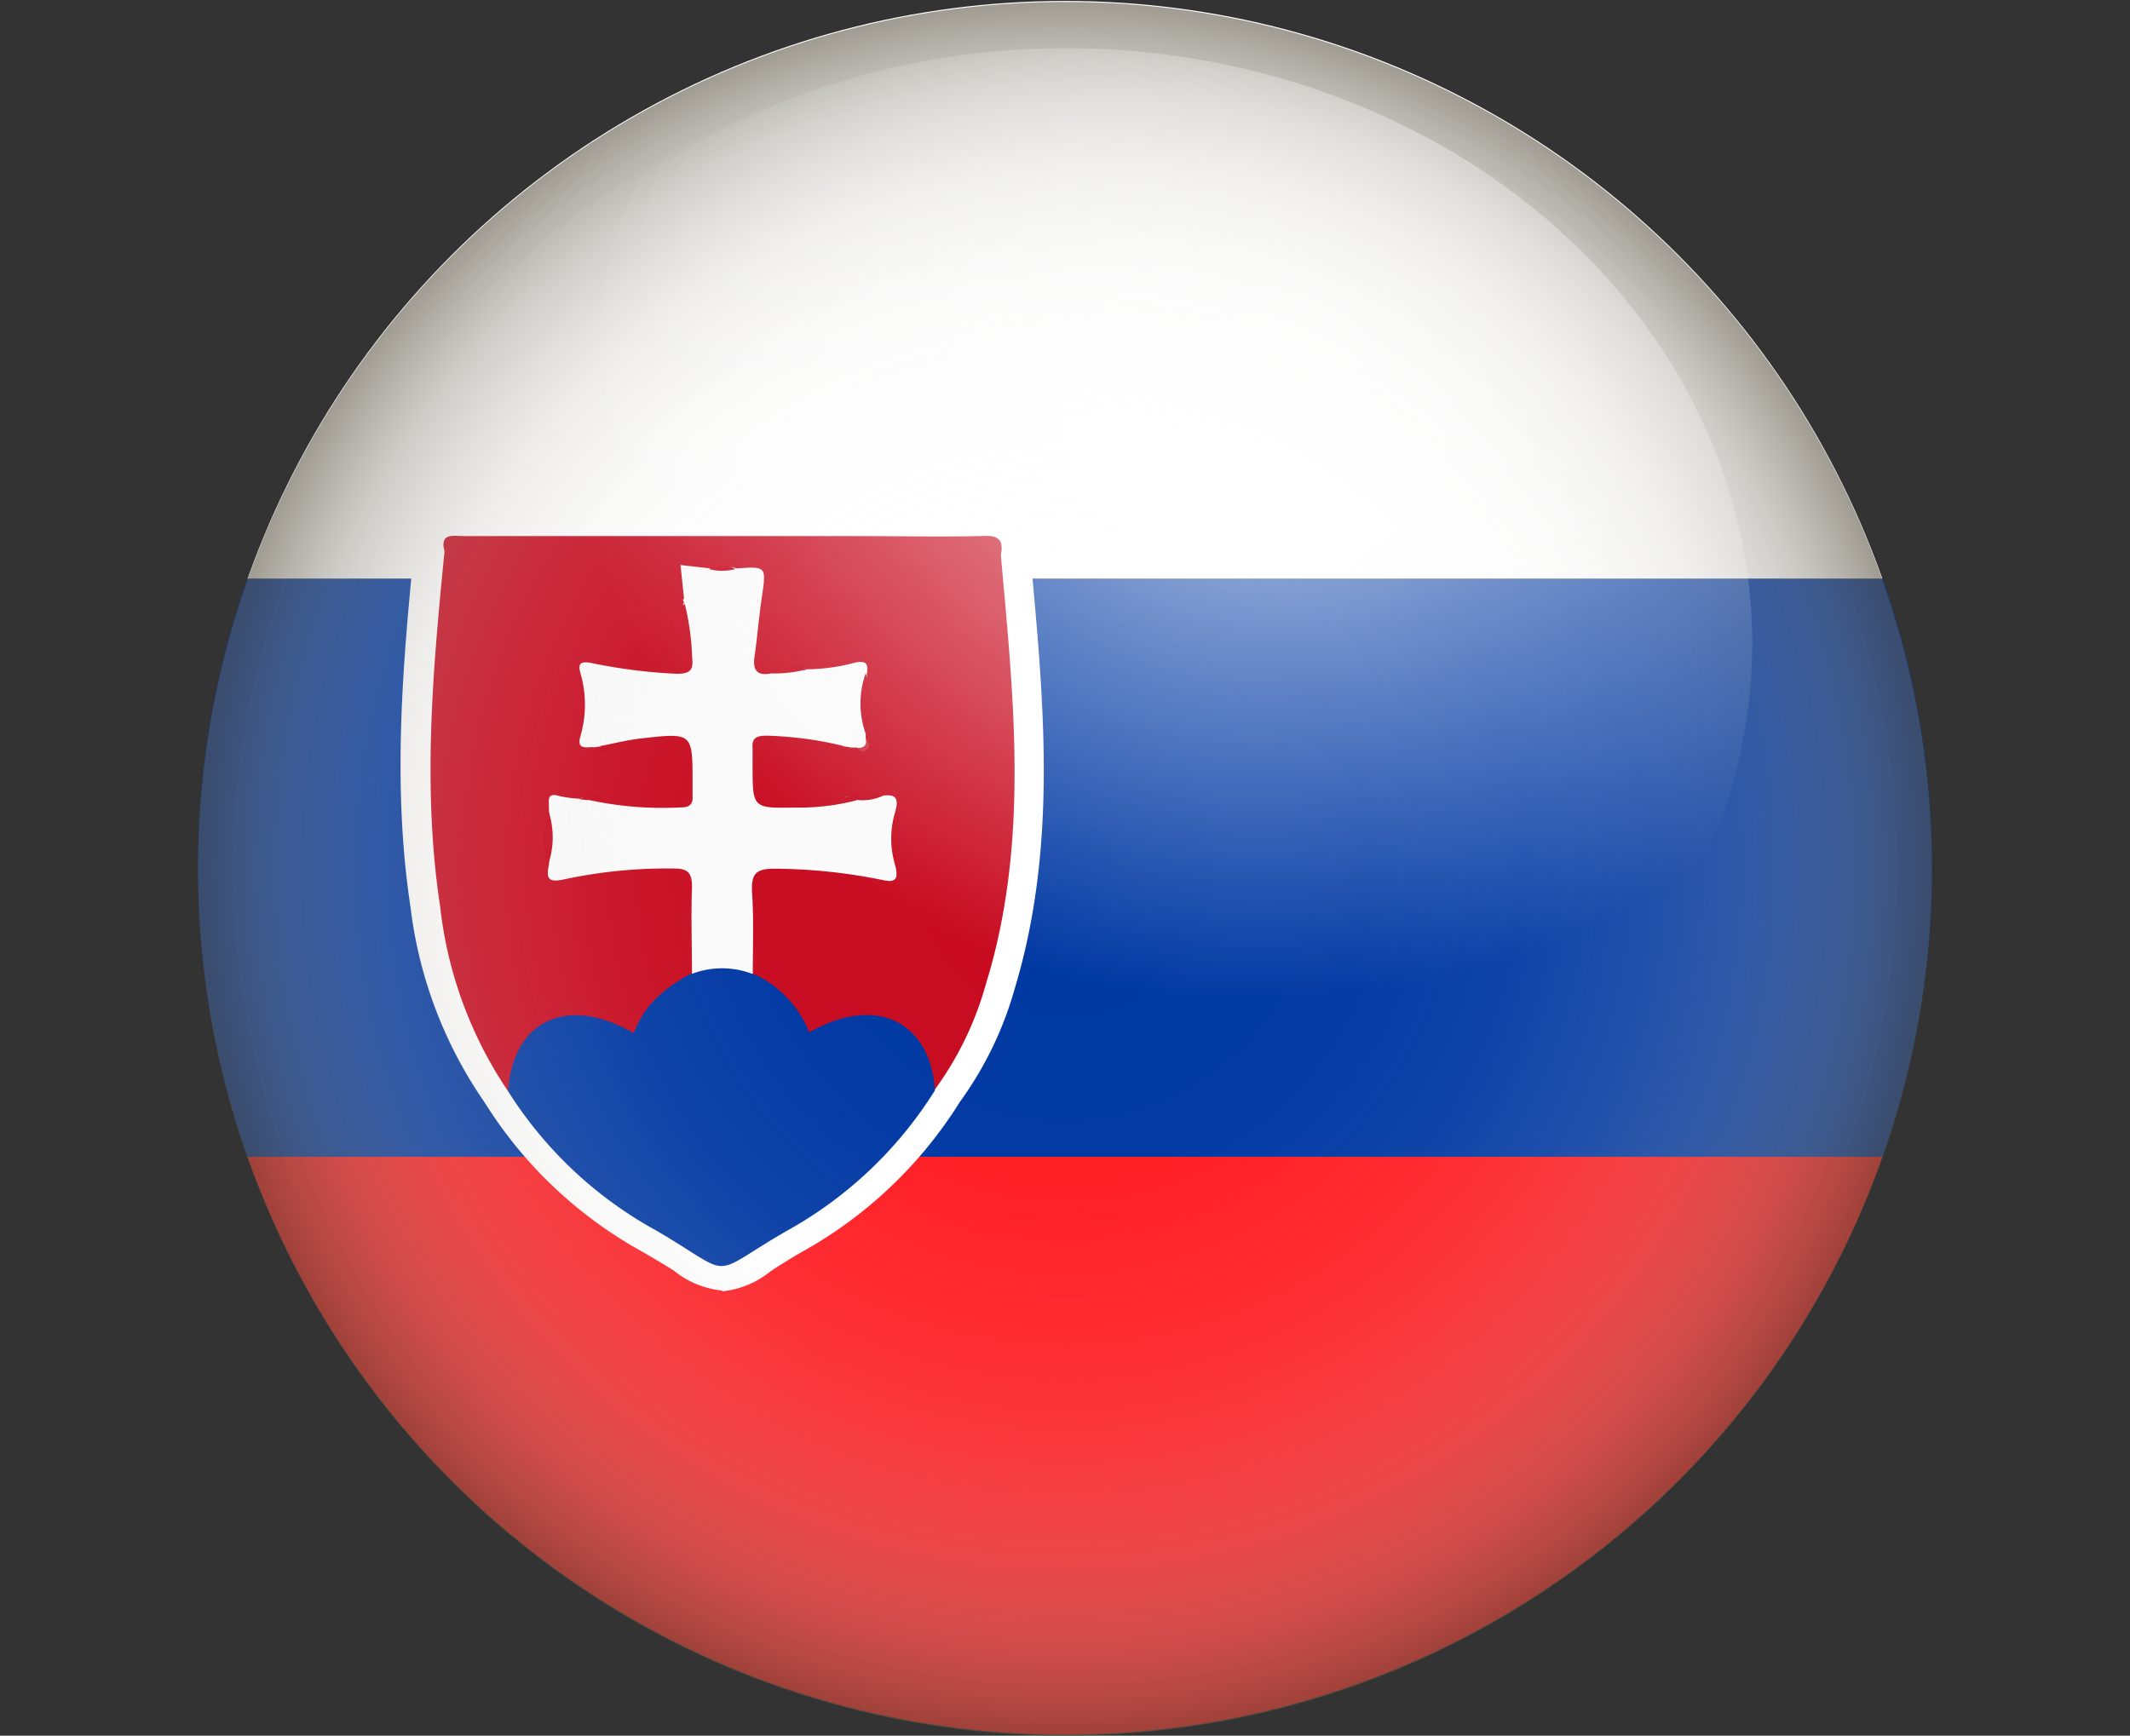 <svg xmlns="http://www.w3.org/2000/svg" xmlns:xlink="http://www.w3.org/1999/xlink" viewBox="0 0 113.18 92.25"><rect x="0" y="0" width="113.18" height="92.25" fill="#333333" stroke="none"/><defs><style>.cls-1{fill:none;}.cls-2{isolation:isolate;}.cls-3{clip-path:url(#clip-path);}.cls-4,.cls-7{fill:#fff;}.cls-5,.cls-9{fill:#0038a3;}.cls-6{fill:#ff1d23;}.cls-17,.cls-6{mix-blend-mode:multiply;}.cls-10,.cls-11,.cls-12,.cls-13,.cls-14,.cls-15,.cls-16,.cls-7,.cls-8,.cls-9{fill-rule:evenodd;}.cls-8{fill:#c80a1f;}.cls-10{fill:#fafafa;}.cls-11{fill:#c7081e;}.cls-12{fill:#c7081d;}.cls-13{fill:#c7071d;}.cls-14{fill:#c7051b;}.cls-15{fill:#ce2b3d;}.cls-16{fill:#002e9f;}.cls-17{opacity:0.6;fill:url(#radial-gradient);}.cls-18{opacity:0.7;fill:url(#radial-gradient-2);}</style><clipPath id="clip-path"><circle class="cls-1" cx="56.59" cy="46.12" r="46.07"/></clipPath><radialGradient id="radial-gradient" cx="63.13" cy="57.41" r="46.07" gradientTransform="matrix(0, 1, -1, 0, 114.01, -16.95)" gradientUnits="userSpaceOnUse"><stop offset="0" stop-color="#fff" stop-opacity="0"/><stop offset="0.35" stop-color="#fbfbfb" stop-opacity="0.02"/><stop offset="0.53" stop-color="#eeedec" stop-opacity="0.11"/><stop offset="0.67" stop-color="#d8d6d2" stop-opacity="0.25"/><stop offset="0.79" stop-color="#b8b5ae" stop-opacity="0.44"/><stop offset="0.9" stop-color="#908b80" stop-opacity="0.7"/><stop offset="1" stop-color="#605949"/></radialGradient><radialGradient id="radial-gradient-2" cx="110.72" cy="-13.1" r="27.21" gradientTransform="matrix(0, 1.33, -1.15, 0, 54.16, -103.68)" gradientUnits="userSpaceOnUse"><stop offset="0" stop-color="#fff"/><stop offset="1" stop-color="#fff" stop-opacity="0"/></radialGradient></defs><title>Slovensko</title><g class="cls-2"><g id="objects"><g class="cls-3"><rect class="cls-4" x="0.06" y="0.04" width="113.11" height="30.72"/><rect class="cls-5" x="0.03" y="30.76" width="113.11" height="30.72"/><rect class="cls-6" x="0.01" y="61.48" width="113.11" height="30.72"/></g><path class="cls-7" d="M38.37,68.59a4.85,4.85,0,0,1-2.58-1.07c-.43-.27-1-.61-1.67-1a22.93,22.93,0,0,1-8.37-7.93,23.07,23.07,0,0,1-3.94-10.4c-1-6.59-.37-13.21.2-19.08a2,2,0,0,1,2.15-2.43H49.27c1,0,1.95,0,2.92,0h.11a2.43,2.43,0,0,1,2,.82,2.3,2.3,0,0,1,.44,1.84l.08.91c.66,7.29,1.35,14.83-.9,22.29A19,19,0,0,1,51,58.57a23.08,23.08,0,0,1-8.45,8c-.67.39-1.19.72-1.61,1a4.81,4.81,0,0,1-2.57,1.06Z"/><path class="cls-8" d="M53.18,29.49c.16-.79-.12-1.06-1-1-2.3.05-4.6,0-6.9,0H24.62c-.55,0-1.26-.18-1,.81-.62,6.29-1.19,12.59-.23,18.9A21.79,21.79,0,0,0,27,58c.46-.21.46-.67.58-1.06a3.52,3.52,0,0,1,2.6-2.5,3.39,3.39,0,0,1,2.42.44,1.25,1.25,0,0,0,1.85-.52,4.74,4.74,0,0,1,1.7-1.67,1.63,1.63,0,0,0,.91-1.11A20.89,20.89,0,0,0,37.2,47a1.25,1.25,0,0,0-1.39-1.23,28.29,28.29,0,0,0-3.32.09c-.95.09-1.92.62-2.89.06a3.06,3.06,0,0,1-.16-2.64c.28-.68,1-.19,1.4-.53a.86.86,0,0,1,.82-.33c-.29,0-.69,0-.38.47a7.33,7.33,0,0,0,4.91.46c1.63-.35,1-1.92,1-3s-.48-1.7-1.33-1.66c-1.31.08-2.69,0-3.89.71a.34.34,0,0,0,0,.46c-.24-.09-.26-.33-.36-.52a14.46,14.46,0,0,1-.14-2.61c-.09-.66.1-.87.81-.75a14.15,14.15,0,0,0,3.52.34c.62-.05,1.2-.24,1.32-.89a3.86,3.86,0,0,0-.61-3.33.25.25,0,0,0-.29.16c0-.16.17-.23.27-.33.22-.63.27-1.45,1.29-1.27a2.76,2.76,0,0,1,1.45.07c.57,0,.85.35.71.91-.2.78-.16,1.58-.32,2.36A1.82,1.82,0,0,0,40.13,36a2.64,2.64,0,0,0,2.64-.24.29.29,0,0,0-.1-.28.76.76,0,0,1,.16.16c.47.48,1,.31,1.6.24s.82-.21,1.15.19a4,4,0,0,1,.17,2.63,1.27,1.27,0,0,0-.1.28.7.7,0,0,1-.3.41,1.68,1.68,0,0,0-.24.15c-.61.51-.07-.52-.44-.32a8.59,8.59,0,0,0-3.81-.62,1.25,1.25,0,0,0-1.33,1.42c.06,1.14-.69,2.76.9,3.21a7,7,0,0,0,5-.44c.1-.25.1-.36,0-.42l-.35,0a.55.55,0,0,1-.21,0l.21,0c.14,0,.28,0,.35,0l1.16.14a1.2,1.2,0,0,1,.62.73c.21.91.49,1.82-.24,2.65a1.72,1.72,0,0,1-1.22.08A24.59,24.59,0,0,0,41,45.7c-.83.05-1.46.37-1.5,1.25a20.55,20.55,0,0,0,.09,4.57,1.79,1.79,0,0,0,1,1.18,4.87,4.87,0,0,1,1.48,1.41c.76,1.1,1,1.21,2.17.6a3.41,3.41,0,0,1,4.83,2.17c.13.39.12.85.58,1.06a17.36,17.36,0,0,0,2.74-5.65C54.71,44.77,53.86,37.12,53.18,29.49Z"/><path class="cls-9" d="M40,51.76a5.62,5.62,0,0,1,3,3.11c3.47-2,6.43-.65,6.68,3.08a21.67,21.67,0,0,1-7.95,7.51c-4.21,2.45-2.58,2.44-6.86-.06A21.55,21.55,0,0,1,27,58c.24-3.77,3.15-5.14,6.68-3.09a4.92,4.92,0,0,1,1.52-2.15,7.37,7.37,0,0,1,1.52-1,.81.81,0,0,1,.64-.32,3.16,3.16,0,0,0,1.95,0A.79.79,0,0,1,40,51.76Z"/><path class="cls-10" d="M40,51.76l-.69,0q-.92,0-1.85,0l-.69,0c0-1.53-.06-3.07,0-4.6,0-.74-.18-1-.95-1a26.07,26.07,0,0,0-5.82.57c-.84.19-1,0-.83-.79,0-1,0-2,0-3,0-.41-.13-.84.57-.63a6,6,0,0,0,1.08.14c.15-.1.28-.13.39.05a18.46,18.46,0,0,0,5,.41c.45,0,.62-.19.59-.62,0-.23,0-.46,0-.69,0-2.65,0-2.66-2.68-2.36-.75.08-1.48.27-2.23.41-.1.21-.23.17-.37.06-.4,0-.9.14-.67-.61a6,6,0,0,0,0-3.3c-.14-.49-.06-.67.54-.57a28.61,28.61,0,0,0,4.56.58c.64,0,.92-.14.83-.83a13.82,13.82,0,0,0-.41-2.95c-.08,0-.11-.07-.09-.12s0-.07.07-.07l-.19-1.81,1.59.18a2,2,0,0,1,1.38,0c1.61-.11,1.59-.11,1.35,1.55-.16,1.05-.24,2.12-.39,3.17-.11.74.2,1,.88.86a6.76,6.76,0,0,0,1.91-.22h0a10.14,10.14,0,0,0,2.58-.36c.56-.11.68.07.61.55C46,36.88,46,38,46,39c0,.08,0,.16,0,.23.14.47,0,.63-.49.5l-.23,0c-.14.1-.28.15-.37-.06a19.3,19.3,0,0,0-4.18-.57c-.54,0-.79.12-.74.69,0,.3,0,.61,0,.92,0,2.25,0,2.25,2.3,2.21a12.12,12.12,0,0,0,3.28-.4,1.83,1.83,0,0,1,1.33-.23c.51-.07.87,0,.71.67,0,1.07,0,2.15,0,3.22.1.55-.05.73-.67.6a29.38,29.38,0,0,0-5.81-.61c-1,0-1.21.31-1.17,1.23C40.06,48.85,40,50.3,40,51.76Z"/><path class="cls-11" d="M46,39a4.82,4.82,0,0,1,0-3.22A5.3,5.3,0,0,1,46,39Z"/><path class="cls-12" d="M47.63,46.18a4.86,4.86,0,0,1,0-3.22A5.58,5.58,0,0,1,47.63,46.18Z"/><path class="cls-13" d="M29.11,43a4.49,4.49,0,0,1,0,3A4.48,4.48,0,0,1,29.11,43Z"/><path class="cls-11" d="M46.92,42.29a2.56,2.56,0,0,1-1.33.23l-1.1-.08C45.31,42.48,46.09,41.77,46.92,42.29Z"/><path class="cls-11" d="M31.16,42.52l-.39-.05a1.58,1.58,0,0,1,1.5,0Z"/><path class="cls-14" d="M39.06,30.25a2.81,2.81,0,0,1-1.38,0A1.14,1.14,0,0,1,39.06,30.25Z"/><path class="cls-12" d="M36.29,31.88a.14.14,0,0,1,0,.19c0,.29-.05.57-.09,1A1,1,0,0,1,36.29,31.88Z"/><path class="cls-12" d="M31.45,39.74l.37-.06.77.11A1,1,0,0,1,31.45,39.74Z"/><path class="cls-12" d="M44.92,39.68l.37.06a1.14,1.14,0,0,1-1.2.08Z"/><path class="cls-14" d="M42.81,35.62l-1-.11a.71.71,0,0,1,1,.11Z"/><path class="cls-15" d="M45.52,39.76c.36,0,.55-.11.49-.5.15.17.26.36.07.56S45.7,39.91,45.52,39.76Z"/><path class="cls-16" d="M37.45,51.72a2.6,2.6,0,0,1,1.85,0A1.78,1.78,0,0,1,37.45,51.72Z"/><path class="cls-9" d="M36.5,52.82l4.9-.18A4.49,4.49,0,0,0,36.24,52Z"/><circle class="cls-17" cx="56.59" cy="46.18" r="46.07" transform="translate(9.03 101.61) rotate(-88.59)"/><ellipse class="cls-18" cx="56.89" cy="33.99" rx="31.43" ry="36.22" transform="translate(21.51 90.03) rotate(-88.59)"/></g></g></svg>